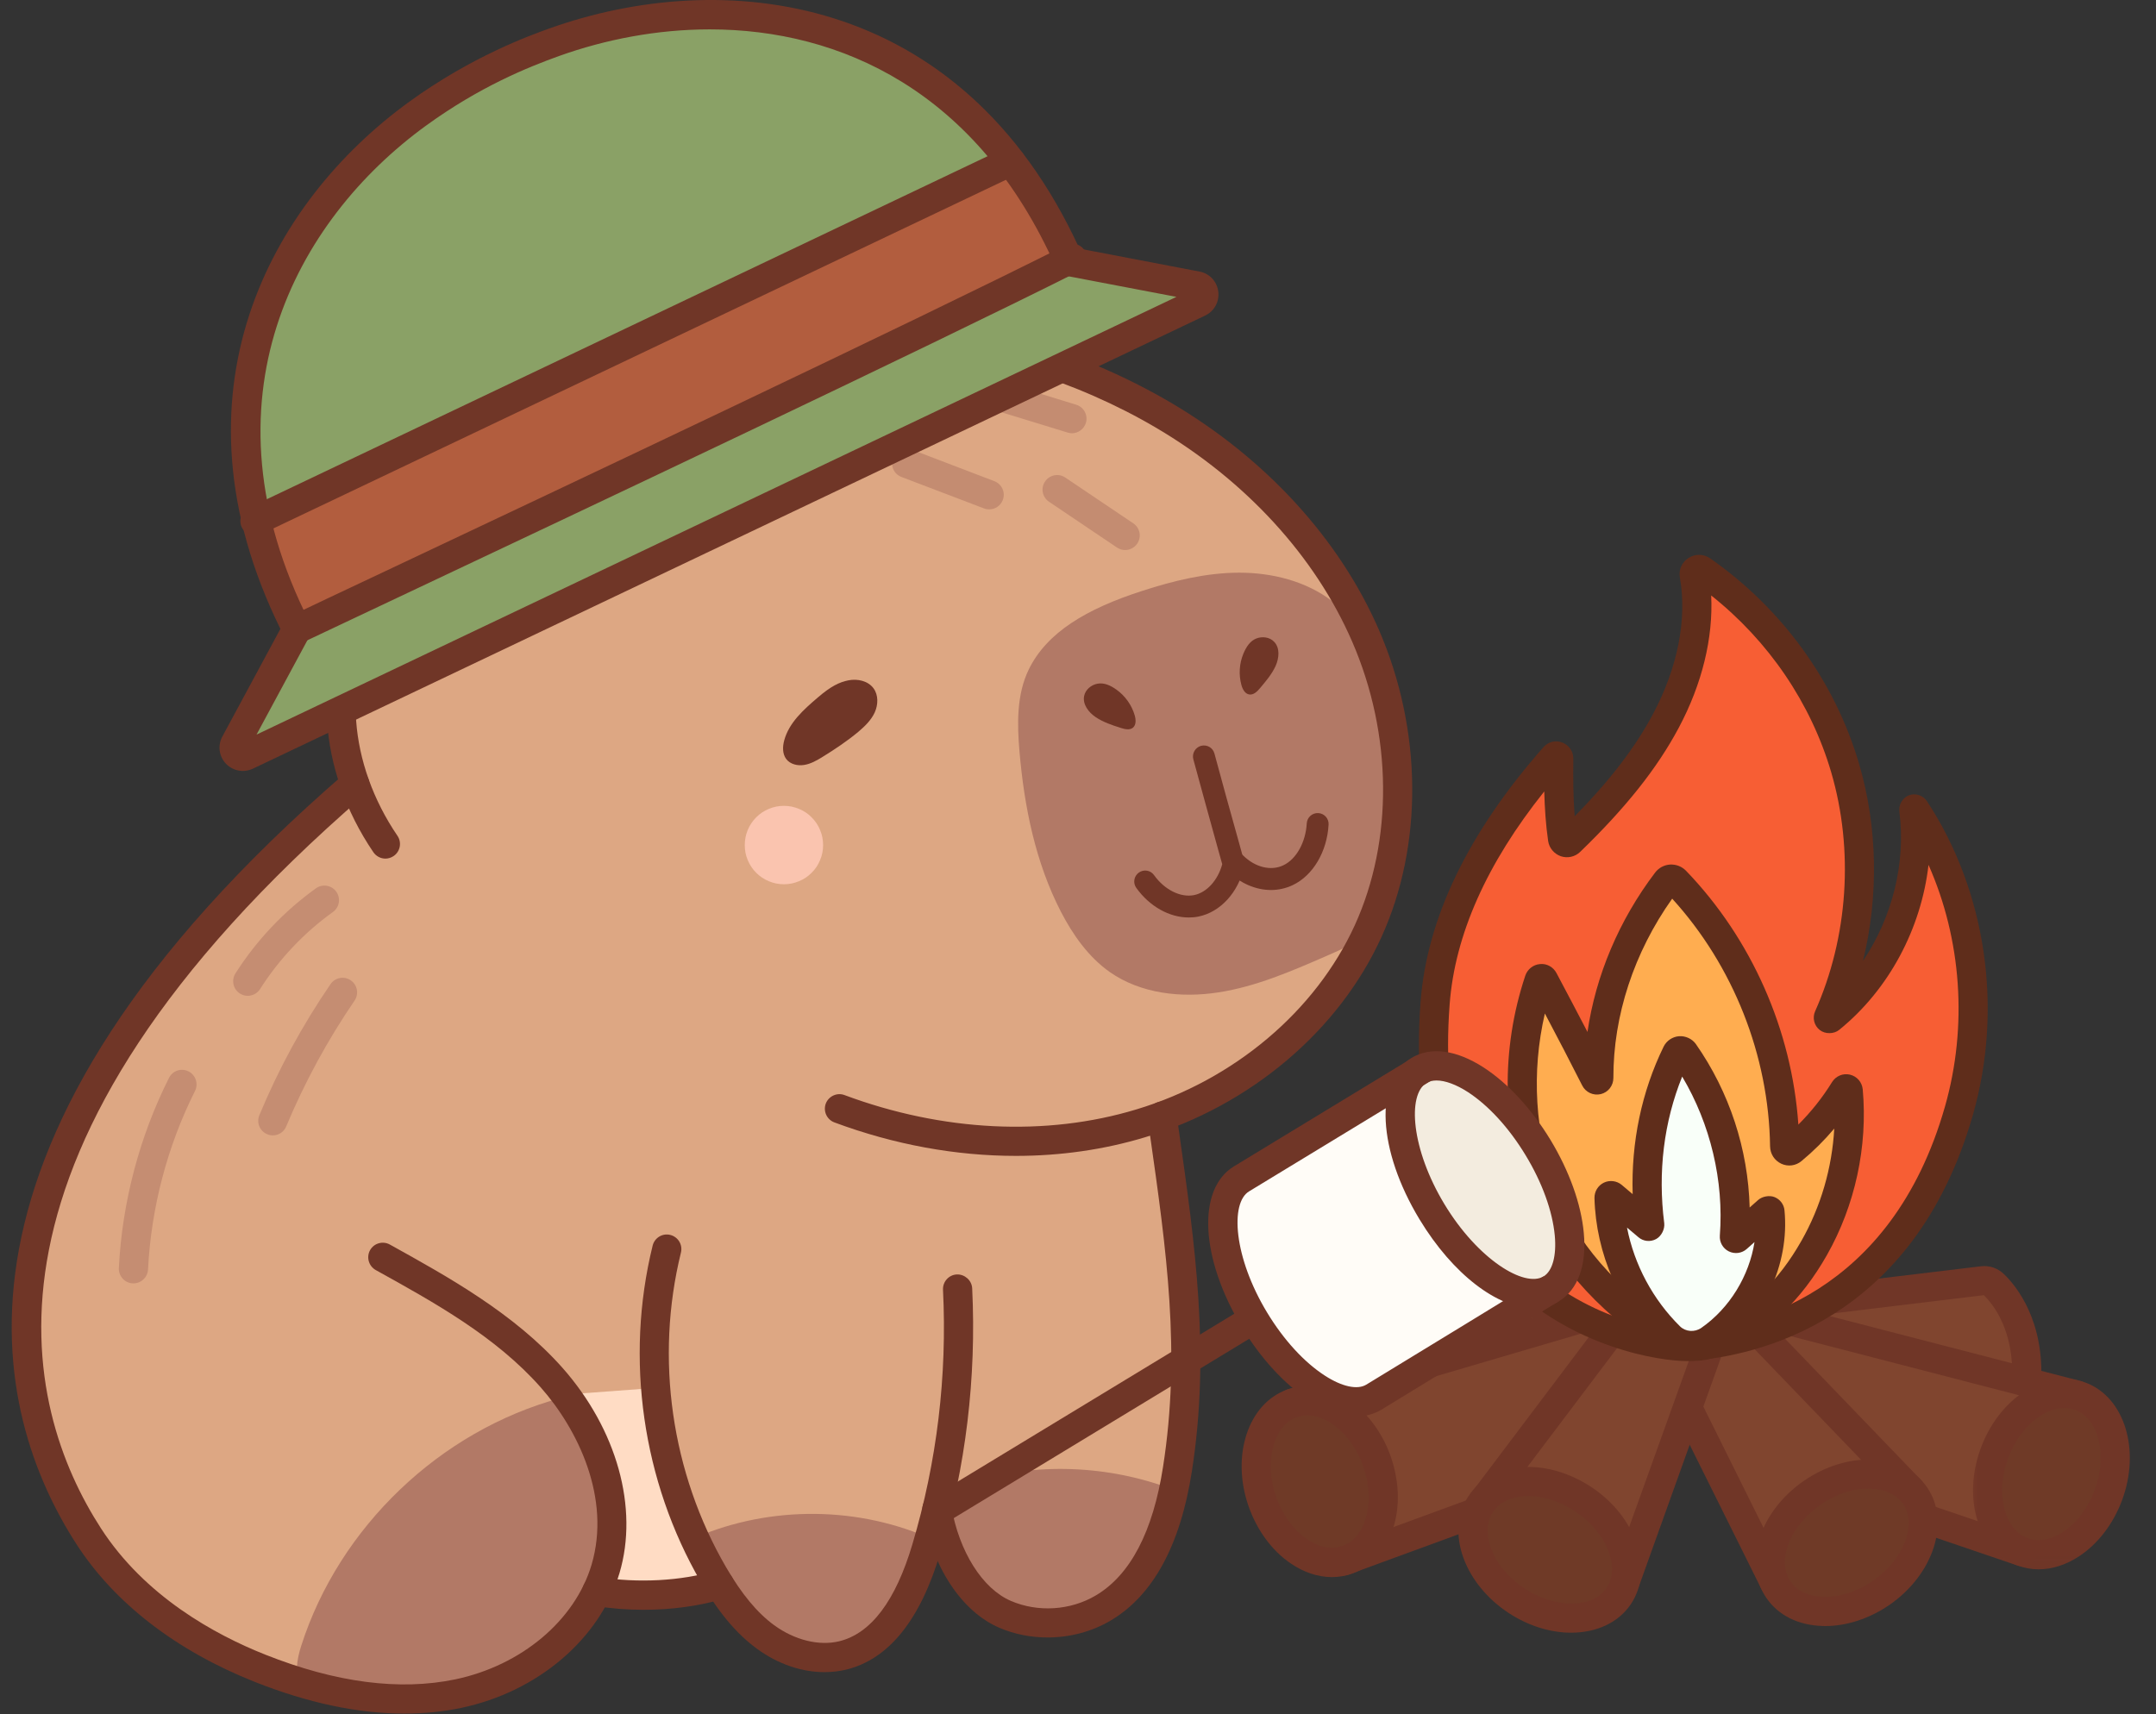 <svg width="127" height="101" viewBox="0 0 127 101" fill="none" xmlns="http://www.w3.org/2000/svg">
<rect x="0" y="0" width="127" height="101" fill="#333333" stroke="none"/>
<path d="M67.689 63.929C69.324 70.367 70.038 77.038 69.803 83.679C69.736 85.679 69.574 87.695 68.975 89.601C68.371 91.507 67.293 93.314 65.673 94.486C64.053 95.653 61.85 96.101 60.001 95.346C57.704 94.413 56.449 91.986 55.392 89.747C54.689 91.533 54.215 93.314 53.241 94.841C52.262 96.367 50.684 97.617 48.876 97.726C47.496 97.809 46.147 97.226 45.053 96.382C43.959 95.533 43.084 94.445 42.225 93.367C40.241 94.075 37.876 94.335 35.652 93.877C34.407 96.648 31.334 98.945 28.017 99.809C24.699 100.669 21.168 100.262 17.861 99.356C13.053 98.226 8.329 95.117 5.434 90.747C2.116 85.736 1.282 79.33 2.418 73.429C3.553 67.528 6.527 62.101 10.246 57.387C13.97 52.674 18.439 48.606 23.465 44.799C37.986 46.44 51.902 53.028 67.689 63.929Z" fill="#DDA783"/>
<path d="M69.084 87.762C65.282 86.309 61.001 86.158 57.105 87.335C56.511 87.517 55.871 87.773 55.579 88.32C55.397 88.663 55.386 89.075 55.413 89.465C55.569 91.861 57.131 94.106 59.319 95.085C61.506 96.059 64.22 95.721 66.105 94.242C67.986 92.757 68.954 90.195 69.084 87.762Z" fill="#B27966"/>
<path d="M40.564 90.773C44.944 88.752 50.173 88.674 54.611 90.564C54.501 92.627 53.543 94.627 52.011 96.002C51.204 96.726 50.225 97.288 49.157 97.481C47.381 97.804 45.548 97.07 44.142 95.934C42.741 94.799 41.694 93.294 40.564 90.773Z" fill="#B27966"/>
<path d="M38.522 81.783C36.834 81.908 35.142 82.033 33.454 82.158C34.486 83.955 35.527 85.783 35.996 87.804C36.47 89.82 36.303 92.085 35.069 93.752C37.293 94.163 39.626 93.95 41.73 93.132C40.1 89.872 39.142 86.278 38.522 81.783Z" fill="#FFDCC4"/>
<path d="M32.996 82.382C25.923 84.299 19.985 89.976 17.746 96.965C17.491 97.757 17.308 98.705 17.834 99.346C18.324 99.945 19.199 100.002 19.97 100.007C23.11 100.017 26.319 99.939 29.262 98.851C32.204 97.762 34.881 95.486 35.647 92.439C36.532 88.934 34.788 85.356 32.996 82.382Z" fill="#B27966"/>
<path d="M22.486 49.882C19.986 45.622 19.798 40.09 21.996 35.669C19.35 35.075 17.314 32.455 17.381 29.741C17.454 27.023 19.631 24.517 22.303 24.064C24.454 23.7 26.616 24.538 28.595 25.455C29.855 23.642 31.819 22.33 33.975 21.866C33.376 19.424 33.975 16.887 35.584 15.304C37.199 13.721 39.736 13.163 41.861 13.929C43.986 14.695 45.59 16.747 46.053 18.986C51.939 18.939 57.871 19.752 63.366 21.861C68.861 23.976 73.902 27.429 77.475 32.106C81.053 36.783 83.09 42.721 82.532 48.892C81.694 55.851 77.079 62.226 70.741 65.195C64.496 68.117 57.111 67.731 50.548 65.617C43.986 63.502 38.069 59.794 32.23 56.122C29.433 54.361 24.996 54.163 22.486 49.882Z" fill="#DDA783"/>
<path d="M48.163 41.106C47.34 41.809 46.475 42.58 46.194 43.627C46.095 43.992 46.084 44.408 46.308 44.716C46.543 45.033 46.986 45.137 47.376 45.07C47.767 45.007 48.116 44.804 48.454 44.596C49.189 44.143 49.907 43.663 50.569 43.111C50.949 42.788 51.319 42.429 51.527 41.976C51.73 41.523 51.751 40.955 51.454 40.554C51.131 40.117 50.517 39.981 49.98 40.085C49.444 40.19 48.933 40.44 48.163 41.106Z" fill="#703627"/>
<path d="M26.241 37.44C24.001 37.44 22.074 37.007 20.491 36.153C18.058 34.835 16.475 32.408 16.465 29.971C16.449 27.606 17.949 25.252 20.183 24.117C22.215 23.091 24.777 23.044 27.053 23.986C29.043 24.815 30.85 26.403 32.142 28.455C32.397 28.861 32.277 29.393 31.871 29.643C31.475 29.898 30.944 29.773 30.689 29.372C29.584 27.617 28.058 26.268 26.397 25.575C24.579 24.82 22.548 24.846 20.959 25.653C19.288 26.497 18.173 28.231 18.183 29.966C18.194 31.783 19.418 33.617 21.308 34.638C22.907 35.502 24.975 35.851 27.465 35.674C27.939 35.643 28.345 35.997 28.381 36.471C28.413 36.945 28.058 37.356 27.584 37.393C27.126 37.424 26.678 37.44 26.241 37.44Z" fill="#703627"/>
<path d="M28.986 31.908C28.704 31.908 28.428 31.773 28.267 31.518C26.902 29.429 24.163 28.341 21.741 28.929C21.282 29.044 20.814 28.757 20.699 28.299C20.59 27.835 20.871 27.372 21.334 27.257C24.439 26.502 27.959 27.898 29.704 30.58C29.965 30.976 29.85 31.507 29.454 31.768C29.308 31.861 29.147 31.908 28.986 31.908Z" fill="#703627"/>
<path d="M34.569 22.106C34.199 22.106 33.855 21.861 33.746 21.486C32.98 18.82 33.423 16.476 35.027 14.7C36.861 12.679 40.017 11.986 42.522 13.054C45.006 14.111 46.267 16.236 46.074 19.033C46.043 19.507 45.631 19.861 45.157 19.83C44.684 19.799 44.329 19.387 44.361 18.913C44.501 16.846 43.657 15.408 41.85 14.637C39.991 13.846 37.657 14.356 36.303 15.856C35.1 17.184 34.793 18.919 35.397 21.007C35.527 21.466 35.267 21.939 34.809 22.075C34.73 22.096 34.647 22.106 34.569 22.106Z" fill="#703627"/>
<path d="M22.704 50.59C22.428 50.59 22.157 50.455 21.991 50.21C18.709 45.382 18.324 39.398 21.038 35.32C21.298 34.924 21.834 34.815 22.225 35.08C22.621 35.34 22.73 35.877 22.465 36.273C20.137 39.778 20.517 44.992 23.413 49.247C23.678 49.637 23.579 50.174 23.183 50.44C23.038 50.538 22.871 50.59 22.704 50.59Z" fill="#703627"/>
<path d="M48.486 49.794C48.486 50.096 48.428 50.393 48.309 50.674C48.194 50.96 48.027 51.21 47.809 51.424C47.595 51.643 47.345 51.809 47.059 51.924C46.777 52.044 46.48 52.101 46.178 52.101C45.871 52.101 45.574 52.044 45.293 51.924C45.012 51.809 44.762 51.643 44.543 51.424C44.329 51.21 44.163 50.96 44.043 50.674C43.928 50.393 43.871 50.096 43.871 49.794C43.871 49.486 43.928 49.19 44.043 48.908C44.163 48.622 44.329 48.377 44.543 48.158C44.762 47.94 45.012 47.773 45.293 47.658C45.574 47.538 45.871 47.481 46.178 47.481C46.48 47.481 46.777 47.538 47.059 47.658C47.345 47.773 47.595 47.94 47.809 48.158C48.027 48.377 48.194 48.622 48.309 48.908C48.428 49.19 48.486 49.486 48.486 49.794Z" fill="#FAC4AF"/>
<path d="M67.288 34.814C69.136 34.215 71.048 33.747 72.991 33.742C74.933 33.742 76.918 34.236 78.465 35.413C80.251 36.778 80.621 38.064 81.413 40.174C82.272 42.439 82.053 43.783 82.334 46.189C82.496 47.585 81.845 51.903 81.272 53.184C80.319 55.314 80.225 55.419 78.09 56.346C76.048 57.236 73.975 58.132 71.777 58.471C69.574 58.814 67.194 58.549 65.371 57.273C64.116 56.387 63.204 55.09 62.496 53.726C60.996 50.82 60.334 47.544 60.053 44.283C59.913 42.642 59.881 40.913 60.605 39.434C61.673 37.262 63.986 35.877 67.288 34.814Z" fill="#B27966"/>
<path d="M65.777 40.643C66.282 41.007 66.668 41.549 66.84 42.148C66.913 42.398 66.933 42.71 66.736 42.877C66.543 43.033 66.256 42.966 66.017 42.888C65.506 42.726 64.986 42.554 64.538 42.252C64.121 41.971 63.762 41.497 63.861 41.007C63.939 40.632 64.282 40.346 64.657 40.283C65.032 40.216 65.402 40.372 65.777 40.643Z" fill="#703627"/>
<path d="M73.241 38.517C73.001 39.096 72.96 39.757 73.126 40.361C73.194 40.611 73.34 40.887 73.595 40.919C73.845 40.955 74.053 40.747 74.215 40.554C74.564 40.142 74.918 39.726 75.142 39.236C75.345 38.778 75.407 38.184 75.058 37.82C74.798 37.538 74.355 37.481 74.001 37.622C73.647 37.762 73.418 38.096 73.241 38.517Z" fill="#703627"/>
<path d="M70.022 54.059C68.886 54.059 67.72 53.413 66.933 52.314C66.725 52.023 66.793 51.622 67.084 51.413C67.376 51.205 67.777 51.273 67.98 51.564C68.595 52.424 69.537 52.898 70.334 52.741C71.084 52.59 71.741 51.866 71.996 50.919L71.741 50.007C71.236 48.174 70.73 46.356 70.293 44.736C70.204 44.392 70.407 44.038 70.751 43.944C71.105 43.856 71.449 44.059 71.538 44.403C71.97 46.017 72.475 47.83 72.986 49.658L73.282 50.736C73.314 50.835 73.314 50.944 73.293 51.049C72.949 52.585 71.886 53.747 70.584 54.007C70.397 54.044 70.209 54.059 70.022 54.059Z" fill="#703627"/>
<path d="M74.871 52.44C73.975 52.44 73.064 52.054 72.324 51.33C72.074 51.08 72.069 50.669 72.319 50.419C72.569 50.164 72.975 50.158 73.23 50.408C73.939 51.106 74.871 51.335 75.6 50.981C76.361 50.622 76.913 49.627 76.975 48.513C76.996 48.158 77.303 47.888 77.652 47.908C78.006 47.924 78.282 48.231 78.261 48.585C78.173 50.179 77.345 51.58 76.157 52.148C75.751 52.341 75.314 52.44 74.871 52.44Z" fill="#703627"/>
<path d="M59.845 68.106C56.309 68.106 52.668 67.445 49.147 66.132C48.704 65.965 48.48 65.471 48.642 65.028C48.809 64.585 49.309 64.356 49.746 64.523C55.517 66.674 61.626 66.976 66.939 65.367C72.694 63.632 77.501 59.57 79.808 54.507C82.079 49.517 82.022 43.273 79.652 37.809C77.475 32.783 73.376 28.314 68.111 25.21C63.444 22.46 57.85 20.71 51.496 20.002C44.459 19.221 34.246 20.767 28.459 26.007C28.105 26.325 27.564 26.299 27.246 25.945C26.928 25.596 26.954 25.049 27.308 24.731C33.522 19.106 44.038 17.439 51.684 18.294C58.282 19.028 64.1 20.856 68.98 23.731C74.558 27.012 78.907 31.767 81.23 37.122C83.788 43.028 83.845 49.794 81.371 55.221C78.866 60.731 73.657 65.137 67.439 67.012C65.022 67.742 62.459 68.106 59.845 68.106Z" fill="#703627"/>
<path d="M66.277 32.408C66.111 32.408 65.944 32.361 65.798 32.262L61.793 29.564C61.397 29.299 61.293 28.762 61.558 28.372C61.824 27.976 62.361 27.872 62.751 28.137L66.756 30.835C67.152 31.101 67.256 31.632 66.991 32.028C66.824 32.273 66.553 32.408 66.277 32.408Z" fill="#C48C71"/>
<path d="M58.267 30.012C58.168 30.012 58.064 29.997 57.959 29.955L53.095 28.101C52.652 27.929 52.434 27.434 52.6 26.991C52.772 26.544 53.272 26.325 53.709 26.491L58.574 28.351C59.017 28.523 59.241 29.018 59.069 29.46C58.939 29.804 58.616 30.012 58.267 30.012Z" fill="#C48C71"/>
<path d="M63.142 25.528C63.059 25.528 62.975 25.512 62.887 25.486L58.303 24.08C57.85 23.939 57.595 23.46 57.736 23.007C57.876 22.549 58.355 22.299 58.809 22.434L63.392 23.846C63.845 23.981 64.1 24.465 63.965 24.919C63.85 25.288 63.506 25.528 63.142 25.528Z" fill="#C48C71"/>
<path d="M52.413 24.007C52.35 24.007 52.282 24.002 52.215 23.986L47.319 22.835C46.861 22.726 46.574 22.268 46.678 21.804C46.788 21.34 47.241 21.054 47.715 21.163L52.611 22.309C53.069 22.419 53.355 22.882 53.251 23.346C53.157 23.741 52.803 24.007 52.413 24.007Z" fill="#C48C71"/>
<path d="M41.98 28.085C41.538 28.085 41.157 27.742 41.126 27.289C41.09 26.815 41.444 26.403 41.918 26.367L47.345 25.955C47.834 25.919 48.23 26.273 48.267 26.747C48.303 27.216 47.949 27.632 47.475 27.669L42.048 28.08C42.022 28.085 42.001 28.085 41.98 28.085Z" fill="#C48C71"/>
<path d="M48.564 98.523C47.22 98.523 45.824 98.049 44.59 97.148C43.011 95.997 41.949 94.346 41.282 93.21C37.84 87.278 36.803 80.054 38.444 73.393C38.558 72.929 39.027 72.648 39.48 72.762C39.944 72.877 40.225 73.341 40.111 73.804C38.574 80.038 39.543 86.794 42.772 92.346C43.699 93.939 44.6 95.023 45.6 95.757C46.808 96.637 48.241 96.992 49.433 96.705C51.308 96.247 52.756 94.325 53.746 90.986C55.194 86.117 55.798 81.07 55.548 75.992C55.527 75.518 55.892 75.111 56.366 75.091C56.824 75.075 57.241 75.434 57.267 75.908C57.522 81.179 56.892 86.419 55.392 91.476C54.22 95.445 52.35 97.768 49.84 98.377C49.423 98.476 48.996 98.523 48.564 98.523Z" fill="#703627"/>
<path d="M61.709 96.481C60.736 96.481 59.761 96.294 58.861 95.908C56.642 94.95 54.913 92.325 54.345 89.054C54.267 88.585 54.579 88.143 55.048 88.064C55.511 87.981 55.959 88.294 56.038 88.762C56.496 91.424 57.871 93.606 59.543 94.325C61.136 95.012 63.058 94.893 64.553 94.002C66.584 92.799 67.918 90.247 68.511 86.419C69.564 79.679 68.715 73.705 67.73 66.794L67.6 65.887C67.538 65.419 67.861 64.981 68.334 64.913C68.803 64.846 69.236 65.174 69.303 65.648L69.433 66.549C70.392 73.304 71.303 79.689 70.209 86.684C69.532 91.044 67.923 94.002 65.428 95.481C64.314 96.143 63.011 96.481 61.709 96.481Z" fill="#703627"/>
<path d="M23.819 100.966C21.09 100.966 18.137 100.341 15.001 99.096C10.376 97.257 6.746 94.455 4.506 90.986C-0.41 83.377 -4.889 67.356 20.34 45.549C20.694 45.236 21.241 45.278 21.548 45.638C21.86 45.997 21.819 46.538 21.459 46.851C-2.78 67.804 1.334 82.913 5.949 90.054C8.532 94.049 12.642 96.309 15.637 97.497C19.782 99.143 23.538 99.632 26.814 98.95C30.715 98.132 33.866 95.481 34.845 92.2C36.006 88.288 34.053 84.226 31.834 81.726C29.189 78.742 25.605 76.757 22.137 74.835C21.72 74.601 21.569 74.08 21.798 73.663C22.027 73.247 22.553 73.101 22.965 73.33C26.392 75.231 30.277 77.382 33.121 80.58C36.34 84.216 37.631 88.851 36.491 92.689C35.334 96.57 31.673 99.684 27.163 100.632C26.09 100.856 24.975 100.966 23.819 100.966Z" fill="#703627"/>
<path d="M37.907 94.851C36.928 94.851 35.949 94.773 35.012 94.616C34.543 94.538 34.23 94.096 34.309 93.627C34.387 93.158 34.829 92.84 35.293 92.918C37.538 93.293 40.157 93.153 42.142 92.549C42.595 92.413 43.074 92.668 43.209 93.122C43.35 93.58 43.095 94.059 42.637 94.195C41.22 94.627 39.569 94.851 37.907 94.851Z" fill="#703627"/>
<path d="M14.595 58.674C14.434 58.674 14.277 58.632 14.131 58.538C13.73 58.283 13.616 57.752 13.871 57.351C15.1 55.413 16.741 53.679 18.611 52.341C18.991 52.065 19.532 52.153 19.808 52.538C20.084 52.924 19.996 53.46 19.611 53.736C17.918 54.95 16.433 56.518 15.319 58.278C15.152 58.533 14.876 58.674 14.595 58.674Z" fill="#C58D72"/>
<path d="M16.069 66.898C15.96 66.898 15.85 66.877 15.741 66.83C15.303 66.648 15.095 66.148 15.277 65.71C16.402 63.002 17.814 60.403 19.47 57.986C19.735 57.596 20.272 57.492 20.663 57.763C21.053 58.028 21.152 58.565 20.887 58.955C19.298 61.278 17.944 63.773 16.86 66.367C16.725 66.7 16.407 66.898 16.069 66.898Z" fill="#C58D72"/>
<path d="M7.86 75.617C7.85 75.617 7.834 75.617 7.819 75.617C7.345 75.596 6.98 75.189 7.001 74.715C7.194 70.846 8.215 66.971 9.954 63.512C10.168 63.085 10.678 62.913 11.105 63.127C11.527 63.34 11.699 63.856 11.486 64.283C9.855 67.533 8.902 71.168 8.72 74.799C8.694 75.262 8.319 75.617 7.86 75.617Z" fill="#C58D72"/>
<path d="M104.663 76.96L117.142 75.46C117.142 75.46 120.017 77.492 119.262 82.564L110.736 81.575L105.652 80.439L104.663 76.96Z" fill="#80452F"/>
<path d="M104.22 77.549L122.553 82.309L119.564 91.59L110.736 88.611L102.282 81.465L100.527 77.398L104.22 77.549Z" fill="#80452F"/>
<path d="M93.428 77.439L82.996 75.424C82.996 75.424 78.85 78.252 79.157 82.861L87.538 83.591L95.147 80.955L93.428 77.439Z" fill="#80452F"/>
<path d="M112.564 87.981L103.345 78.278L98.366 78.684L97.746 79.638L104.694 93.596L112.564 87.981Z" fill="#80452F"/>
<path d="M76.376 82.643L94.34 77.361L96.939 78.424L93.136 86.231L90.319 87.913L79.361 91.945L76.376 82.643Z" fill="#80452F"/>
<path d="M101.074 78.314L95.642 93.507L87.449 88.356L95.621 77.549L101.074 78.314Z" fill="#80452F"/>
<path d="M81.105 86.148C81.319 86.757 81.439 87.377 81.47 88.002C81.496 88.627 81.428 89.216 81.262 89.757C81.1 90.299 80.85 90.762 80.522 91.143C80.189 91.523 79.798 91.794 79.355 91.95C78.907 92.106 78.433 92.143 77.939 92.054C77.444 91.966 76.96 91.757 76.491 91.439C76.022 91.117 75.605 90.705 75.236 90.2C74.866 89.695 74.574 89.137 74.355 88.523C74.142 87.913 74.022 87.294 73.996 86.669C73.965 86.044 74.032 85.46 74.199 84.913C74.366 84.372 74.611 83.908 74.944 83.528C75.272 83.148 75.663 82.882 76.111 82.721C76.558 82.564 77.027 82.528 77.522 82.617C78.022 82.705 78.501 82.913 78.97 83.231C79.439 83.554 79.855 83.966 80.225 84.471C80.595 84.976 80.892 85.533 81.105 86.148Z" fill="#6F3A27"/>
<path d="M122.553 82.309C122.996 82.476 123.381 82.752 123.704 83.138C124.027 83.523 124.267 83.992 124.423 84.538C124.574 85.085 124.631 85.674 124.59 86.299C124.553 86.924 124.418 87.538 124.194 88.148C123.965 88.752 123.663 89.304 123.282 89.804C122.902 90.299 122.475 90.705 122.001 91.018C121.527 91.33 121.043 91.523 120.543 91.606C120.048 91.684 119.574 91.638 119.131 91.471C118.689 91.309 118.303 91.033 117.98 90.643C117.657 90.257 117.418 89.794 117.267 89.247C117.111 88.7 117.053 88.111 117.095 87.486C117.131 86.861 117.267 86.247 117.491 85.638C117.72 85.033 118.022 84.481 118.402 83.981C118.782 83.481 119.21 83.08 119.683 82.768C120.157 82.455 120.642 82.257 121.142 82.179C121.637 82.101 122.111 82.143 122.553 82.309Z" fill="#6F3A27"/>
<path d="M93.272 88.367C93.814 88.726 94.282 89.148 94.678 89.632C95.079 90.117 95.376 90.622 95.569 91.158C95.767 91.689 95.845 92.21 95.808 92.71C95.772 93.216 95.621 93.663 95.361 94.059C95.1 94.455 94.741 94.763 94.293 94.992C93.845 95.221 93.335 95.346 92.767 95.372C92.199 95.398 91.621 95.32 91.022 95.138C90.423 94.96 89.85 94.689 89.314 94.33C88.772 93.971 88.303 93.549 87.907 93.064C87.506 92.585 87.215 92.075 87.017 91.544C86.819 91.007 86.741 90.492 86.777 89.986C86.814 89.486 86.965 89.033 87.225 88.643C87.491 88.247 87.845 87.934 88.293 87.705C88.741 87.476 89.251 87.351 89.819 87.325C90.387 87.299 90.97 87.377 91.569 87.559C92.168 87.742 92.736 88.007 93.272 88.367Z" fill="#6F3A27"/>
<path d="M112.814 88.163C113.079 88.554 113.236 89.002 113.282 89.502C113.324 90.002 113.256 90.523 113.069 91.059C112.881 91.596 112.59 92.112 112.199 92.601C111.814 93.091 111.35 93.518 110.814 93.882C110.282 94.252 109.72 94.533 109.121 94.721C108.527 94.913 107.944 94.997 107.376 94.981C106.808 94.966 106.298 94.846 105.845 94.627C105.392 94.408 105.032 94.101 104.762 93.71C104.496 93.32 104.34 92.872 104.293 92.372C104.251 91.867 104.319 91.346 104.506 90.809C104.694 90.273 104.986 89.763 105.376 89.273C105.767 88.783 106.225 88.356 106.762 87.987C107.293 87.617 107.861 87.341 108.454 87.148C109.048 86.96 109.631 86.872 110.199 86.888C110.767 86.908 111.277 87.023 111.73 87.247C112.183 87.466 112.543 87.773 112.814 88.163Z" fill="#6F3A27"/>
<path d="M119.376 82.325C119.361 82.325 119.34 82.325 119.324 82.32C118.85 82.293 118.491 81.887 118.517 81.413C118.683 78.424 117.413 76.851 116.855 76.314L105.736 77.658C105.751 78.043 105.501 78.403 105.111 78.512C104.657 78.642 104.183 78.377 104.053 77.924L103.835 77.158C103.767 76.918 103.808 76.658 103.944 76.45C104.085 76.236 104.308 76.101 104.558 76.07L116.683 74.611C117.189 74.549 117.689 74.721 118.053 75.08C118.777 75.778 120.439 77.814 120.23 81.512C120.204 81.971 119.824 82.325 119.376 82.325Z" fill="#703627"/>
<path d="M122.329 83.059C122.256 83.059 122.183 83.054 122.111 83.033L104.095 78.367L101.85 78.278C101.965 78.684 101.762 79.127 101.361 79.299C100.923 79.486 100.418 79.283 100.23 78.851L99.736 77.705C99.621 77.434 99.652 77.122 99.819 76.877C99.986 76.632 100.241 76.492 100.558 76.502L104.256 76.653C104.319 76.653 104.376 76.663 104.439 76.679L122.543 81.367C123.001 81.486 123.277 81.955 123.157 82.419C123.058 82.804 122.709 83.059 122.329 83.059Z" fill="#703627"/>
<path d="M119.131 92.294C119.043 92.294 118.949 92.278 118.855 92.247L113.064 90.273C112.616 90.122 112.371 89.632 112.527 89.184C112.678 88.736 113.163 88.492 113.616 88.648L119.413 90.617C119.861 90.773 120.1 91.262 119.944 91.71C119.824 92.07 119.491 92.294 119.131 92.294Z" fill="#703627"/>
<path d="M79.183 82.7C79.163 82.7 79.147 82.7 79.126 82.7C78.652 82.669 78.293 82.257 78.324 81.783C78.543 78.346 81.043 75.903 81.803 75.236C82.376 74.736 83.136 74.538 83.892 74.684L94.048 76.617C94.511 76.705 94.819 77.153 94.73 77.622C94.642 78.085 94.189 78.398 93.725 78.304L83.569 76.372C83.335 76.325 83.105 76.387 82.933 76.533C82.298 77.091 80.215 79.117 80.038 81.893C80.006 82.351 79.631 82.7 79.183 82.7Z" fill="#703627"/>
<path d="M104.522 94.091C104.204 94.091 103.902 93.919 103.751 93.617L98.647 83.346C98.439 82.924 98.611 82.408 99.038 82.195C99.46 81.986 99.975 82.158 100.189 82.58L105.288 92.851C105.501 93.273 105.324 93.788 104.902 94.002C104.777 94.064 104.647 94.091 104.522 94.091Z" fill="#703627"/>
<path d="M112.532 88.648C112.303 88.648 112.079 88.559 111.913 88.387L103.006 79.132L101.022 79.294C100.543 79.335 100.137 78.981 100.1 78.507C100.058 78.033 100.413 77.617 100.887 77.58L103.272 77.387C103.538 77.361 103.788 77.46 103.965 77.648L113.147 87.189C113.48 87.533 113.47 88.08 113.126 88.408C112.96 88.57 112.746 88.648 112.532 88.648Z" fill="#703627"/>
<path d="M79.142 92.83C78.788 92.83 78.459 92.611 78.334 92.262C78.168 91.82 78.397 91.325 78.845 91.163L86.574 88.33C87.017 88.168 87.511 88.398 87.673 88.846C87.84 89.288 87.611 89.783 87.163 89.945L79.433 92.778C79.34 92.814 79.236 92.83 79.142 92.83Z" fill="#703627"/>
<path d="M76.116 83.538C75.746 83.538 75.402 83.299 75.293 82.924C75.157 82.466 75.418 81.992 75.871 81.856L94.1 76.502C94.288 76.45 94.486 76.455 94.668 76.533L95.751 76.976C96.194 77.153 96.402 77.658 96.225 78.096C96.043 78.538 95.543 78.747 95.105 78.564L94.293 78.236L76.355 83.507C76.277 83.528 76.194 83.538 76.116 83.538Z" fill="#703627"/>
<path d="M95.715 94.091C95.616 94.091 95.517 94.075 95.423 94.038C94.975 93.882 94.746 93.388 94.902 92.939L99.913 78.981L96.006 78.434L88.23 88.742C87.944 89.122 87.407 89.195 87.027 88.913C86.652 88.627 86.574 88.085 86.861 87.705L94.939 76.992C95.126 76.742 95.428 76.617 95.741 76.658L101.194 77.429C101.449 77.466 101.678 77.611 101.808 77.835C101.944 78.054 101.97 78.325 101.881 78.57L96.522 93.523C96.397 93.872 96.064 94.091 95.715 94.091Z" fill="#703627"/>
<path d="M78.454 92.924C77.637 92.924 76.798 92.648 76.012 92.106C74.918 91.356 74.048 90.168 73.553 88.767C72.501 85.778 73.522 82.684 75.829 81.872C78.137 81.059 80.871 82.83 81.923 85.82C82.413 87.226 82.475 88.695 82.09 89.965C81.678 91.33 80.808 92.309 79.642 92.721C79.256 92.856 78.861 92.924 78.454 92.924ZM77.006 83.392C76.798 83.392 76.595 83.424 76.402 83.491C75.012 83.981 74.449 86.137 75.173 88.195C75.548 89.257 76.189 90.142 76.986 90.689C77.694 91.174 78.439 91.32 79.074 91.096C79.71 90.872 80.199 90.293 80.449 89.465C80.725 88.543 80.673 87.455 80.298 86.392C79.678 84.622 78.272 83.392 77.006 83.392Z" fill="#703627"/>
<mask id="mask0_53_4937" style="mask-type:luminance" maskUnits="userSpaceOnUse" x="115" y="80" width="12" height="13">
<path d="M115.694 80.971H126.116V92.971H115.694V80.971Z" fill="white"/>
</mask>
<g mask="url(#mask0_53_4937)">
<path d="M120.085 92.466C119.657 92.466 119.236 92.387 118.835 92.236C117.673 91.804 116.824 90.809 116.439 89.439C116.079 88.163 116.168 86.689 116.689 85.299C117.21 83.903 118.105 82.736 119.215 82.007C120.402 81.226 121.699 81.033 122.855 81.466C125.147 82.32 126.105 85.434 124.996 88.408C124.475 89.799 123.579 90.966 122.475 91.695C121.699 92.205 120.881 92.466 120.085 92.466ZM121.605 82.96C121.142 82.96 120.642 83.127 120.157 83.445C119.35 83.976 118.694 84.846 118.298 85.898C117.902 86.955 117.829 88.044 118.09 88.971C118.324 89.804 118.803 90.393 119.433 90.627C120.064 90.861 120.809 90.731 121.532 90.257C122.335 89.731 122.996 88.856 123.387 87.804C124.152 85.757 123.631 83.591 122.251 83.075C122.048 82.997 121.829 82.96 121.605 82.96Z" fill="#703627"/>
</g>
<path d="M92.548 96.2C91.34 96.2 90.027 95.809 88.835 95.017C87.6 94.195 86.668 93.054 86.21 91.809C85.72 90.471 85.824 89.168 86.512 88.137C87.194 87.106 88.355 86.502 89.777 86.439C91.095 86.377 92.512 86.804 93.751 87.627C96.387 89.382 97.428 92.471 96.074 94.507C95.329 95.627 94.017 96.2 92.548 96.2ZM90.027 88.153C89.97 88.153 89.913 88.153 89.855 88.158C88.996 88.195 88.314 88.528 87.939 89.09C87.569 89.653 87.527 90.408 87.824 91.215C88.152 92.122 88.85 92.965 89.788 93.585C91.605 94.793 93.829 94.783 94.647 93.554C95.46 92.325 94.616 90.267 92.798 89.059C91.918 88.471 90.944 88.153 90.027 88.153Z" fill="#703627"/>
<path d="M107.512 95.809C107.454 95.809 107.402 95.809 107.35 95.804C105.923 95.762 104.756 95.179 104.053 94.158C103.355 93.142 103.225 91.84 103.694 90.492C104.131 89.242 105.048 88.085 106.272 87.242C107.496 86.398 108.918 85.965 110.22 85.997C111.647 86.033 112.819 86.622 113.517 87.637C114.902 89.653 113.907 92.757 111.303 94.559C110.126 95.367 108.788 95.809 107.512 95.809ZM107.246 88.658C106.319 89.299 105.637 90.148 105.319 91.059C105.032 91.877 105.085 92.632 105.47 93.184C105.85 93.742 106.538 94.064 107.402 94.085C108.361 94.117 109.402 93.778 110.329 93.142C112.126 91.903 112.939 89.83 112.1 88.617C111.72 88.059 111.032 87.736 110.173 87.715C109.199 87.674 108.168 88.023 107.246 88.658Z" fill="#703627"/>
<path d="M99.538 79.33C102.157 79.127 111.855 77.851 115.397 65.434C117.1 59.45 116.173 52.742 112.72 47.565C113.371 52.273 111.345 57.257 107.6 60.169C109.73 55.544 110.121 50.143 108.689 45.252C107.256 40.367 104.006 36.033 99.652 33.205C100.433 36.315 99.637 39.648 98.126 42.476C96.621 45.304 94.454 47.71 92.126 49.924C91.808 48.143 91.793 46.304 91.824 44.294C88.095 48.45 84.954 53.538 84.532 59.106C83.131 77.716 97.819 79.46 99.538 79.33Z" fill="#F75E34"/>
<path d="M90.772 57.445C91.923 59.622 93.079 61.794 94.189 64.013C94.043 59.596 95.637 55.148 98.423 51.622C102.725 55.929 105.199 62.013 105.126 68.106C106.616 66.96 107.881 65.528 108.835 63.908C109.21 67.216 108.506 70.638 106.861 73.533C105.491 75.945 103.746 77.71 101.178 78.992C100.204 79.481 99.038 79.439 98.126 78.846C94.928 76.768 92.178 73.939 90.84 70.388C89.314 66.32 89.262 61.716 90.772 57.445Z" fill="#FFAD50"/>
<path d="M98.954 61.679C101.35 64.934 102.512 69.08 102.142 73.106L104.246 71.252C104.59 74.2 103.126 77.262 100.704 78.95C99.98 79.45 98.991 79.382 98.361 78.767C96.126 76.564 94.788 73.455 94.782 70.309L97.204 72.356C96.709 68.762 97.209 65.038 98.954 61.679Z" fill="#F9FFF9"/>
<path d="M99.538 79.33C102.157 79.127 111.855 77.851 115.397 65.434C117.09 59.497 116.183 52.835 112.788 47.674C112.772 47.648 112.73 47.663 112.736 47.695C113.324 52.278 111.387 57.106 107.798 60.012C107.751 60.054 107.678 59.997 107.704 59.939C109.741 55.361 110.1 50.059 108.689 45.252C107.319 40.59 104.298 36.429 100.241 33.601C100.038 33.46 99.751 33.637 99.798 33.882C100.314 36.794 99.527 39.856 98.126 42.476C96.699 45.158 94.678 47.46 92.486 49.575C92.335 49.721 92.074 49.637 92.043 49.429C91.824 47.919 91.798 46.367 91.819 44.695C91.824 44.559 91.652 44.486 91.564 44.59C87.949 48.689 84.944 53.669 84.532 59.106C83.131 77.715 97.819 79.46 99.538 79.33Z" fill="#F75E34"/>
<path d="M99.355 80.195C97.803 80.195 92.626 79.45 88.595 75.419C84.798 71.622 83.147 66.117 83.678 59.044C84.048 54.106 86.486 49.054 90.918 44.023C91.199 43.705 91.631 43.596 92.032 43.752C92.423 43.903 92.683 44.283 92.678 44.705C92.663 45.804 92.668 46.96 92.756 48.096C94.84 45.976 96.319 44.044 97.371 42.07C98.824 39.34 99.387 36.486 98.954 34.033C98.871 33.58 99.069 33.127 99.46 32.877C99.855 32.622 100.355 32.632 100.736 32.898C104.97 35.851 108.09 40.153 109.512 45.012C110.605 48.742 110.668 52.815 109.741 56.617C111.459 54.054 112.277 50.867 111.881 47.804C111.834 47.408 112.079 46.997 112.454 46.856C112.829 46.715 113.288 46.867 113.506 47.205C116.996 52.502 118.006 59.408 116.22 65.669C112.736 77.893 103.439 79.893 99.605 80.184C99.538 80.189 99.454 80.195 99.355 80.195ZM90.965 46.632C87.574 50.877 85.699 55.09 85.392 59.174C84.897 65.721 86.387 70.778 89.808 74.205C93.652 78.044 98.647 78.538 99.475 78.471C102.949 78.205 111.381 76.382 114.569 65.2C115.918 60.465 115.543 55.34 113.6 50.96C113.168 54.705 111.277 58.299 108.34 60.679C108.032 60.934 107.512 60.94 107.194 60.69C106.861 60.429 106.746 59.971 106.923 59.58C108.866 55.215 109.209 50.08 107.866 45.497C106.668 41.419 104.178 37.768 100.798 35.085C100.923 37.575 100.267 40.294 98.887 42.882C97.611 45.278 95.762 47.601 93.079 50.195C92.777 50.486 92.34 50.585 91.939 50.45C91.543 50.309 91.256 49.965 91.194 49.554C91.053 48.58 90.991 47.601 90.965 46.632Z" fill="#5F2D1B"/>
<path d="M90.923 57.731C91.949 59.669 92.975 61.601 93.965 63.565C94.022 63.679 94.178 63.637 94.178 63.512C94.168 59.393 95.647 55.273 98.183 51.929C98.303 51.768 98.553 51.752 98.694 51.903C102.699 56.054 105.048 61.768 105.126 67.533C105.131 67.768 105.397 67.898 105.574 67.752C106.777 66.747 107.824 65.544 108.652 64.21C108.709 64.111 108.855 64.148 108.866 64.257C109.157 67.455 108.449 70.742 106.86 73.533C105.491 75.945 103.746 77.71 101.178 78.992C100.204 79.481 99.038 79.439 98.126 78.846C94.928 76.768 92.178 73.945 90.84 70.387C89.35 66.419 89.267 61.934 90.663 57.752C90.704 57.637 90.866 57.622 90.923 57.731Z" fill="#FFAD50"/>
<path d="M99.767 80.184C99.022 80.184 98.287 79.976 97.657 79.57C93.944 77.148 91.308 74.08 90.037 70.689C88.47 66.512 88.402 61.82 89.85 57.481C89.98 57.101 90.319 56.835 90.72 56.804C91.111 56.762 91.496 56.976 91.683 57.33C92.345 58.58 92.944 59.71 93.511 60.804C93.996 57.481 95.366 54.221 97.496 51.413C97.709 51.132 98.032 50.96 98.381 50.94C98.736 50.924 99.069 51.054 99.314 51.304C103.178 55.315 105.553 60.705 105.933 66.262C106.689 65.507 107.355 64.669 107.918 63.757C108.142 63.398 108.569 63.221 108.975 63.32C109.387 63.419 109.683 63.762 109.725 64.184C110.027 67.554 109.277 71.023 107.61 73.96C106.105 76.606 104.183 78.45 101.564 79.762C100.996 80.044 100.376 80.184 99.767 80.184ZM91.001 59.715C90.199 63.184 90.412 66.809 91.647 70.085C92.787 73.132 95.189 75.908 98.59 78.127C99.236 78.544 100.079 78.58 100.793 78.221C103.126 77.059 104.767 75.481 106.116 73.106C107.256 71.101 107.918 68.814 108.048 66.497C107.465 67.189 106.819 67.83 106.121 68.408C105.788 68.689 105.329 68.752 104.933 68.57C104.527 68.382 104.277 67.992 104.267 67.549C104.194 62.19 102.1 56.903 98.501 52.95C96.251 56.117 95.027 59.846 95.037 63.512C95.037 63.971 94.73 64.361 94.293 64.466C93.855 64.57 93.402 64.361 93.199 63.955C92.491 62.554 91.787 61.205 91.001 59.715Z" fill="#5F2D1B"/>
<path d="M99.194 62.013C101.381 65.148 102.454 69.049 102.163 72.867C102.157 72.955 102.256 73.002 102.324 72.945L104.137 71.346C104.183 71.309 104.256 71.335 104.262 71.398C104.543 74.304 103.084 77.289 100.704 78.95C99.98 79.45 98.991 79.382 98.361 78.768C96.189 76.622 94.861 73.622 94.782 70.565C94.782 70.466 94.897 70.414 94.975 70.476L97.064 72.242C97.116 72.283 97.189 72.242 97.178 72.179C96.741 68.773 97.199 65.252 98.767 62.049C98.85 61.882 99.084 61.861 99.194 62.013Z" fill="#F9FFF9"/>
<path d="M99.637 80.143C98.954 80.143 98.272 79.882 97.762 79.377C95.407 77.059 94.006 73.856 93.923 70.585C93.918 70.205 94.131 69.851 94.475 69.684C94.819 69.518 95.236 69.57 95.527 69.814L96.173 70.361C96.079 67.299 96.699 64.325 97.996 61.669C98.168 61.32 98.517 61.085 98.907 61.054C99.277 61.028 99.673 61.2 99.897 61.518C101.876 64.351 102.975 67.716 103.064 71.148L103.569 70.7C103.808 70.492 104.23 70.413 104.527 70.533C104.855 70.663 105.085 70.966 105.116 71.314C105.423 74.507 103.887 77.778 101.194 79.653C100.72 79.981 100.178 80.143 99.637 80.143ZM95.84 72.33C96.267 74.518 97.361 76.57 98.965 78.153C99.293 78.471 99.824 78.512 100.215 78.242C101.892 77.075 103.038 75.169 103.35 73.184L102.892 73.591C102.6 73.851 102.183 73.903 101.835 73.731C101.486 73.559 101.277 73.189 101.308 72.799C101.553 69.575 100.751 66.226 99.09 63.434C98.012 66.096 97.647 69.054 98.032 72.07C98.074 72.424 97.866 72.835 97.553 73.007C97.215 73.189 96.803 73.148 96.512 72.898L95.84 72.33ZM104.704 71.992L104.699 71.997C104.704 71.992 104.704 71.992 104.704 71.992Z" fill="#5F2D1B"/>
<path d="M91.371 75.939C91.371 75.939 82.647 81.278 80.928 82.325C79.204 83.372 76.058 81.335 73.907 77.783C71.756 74.231 71.407 70.502 73.131 69.46C74.855 68.413 83.819 62.96 83.579 62.908C87.126 67.018 90.085 71.637 91.371 75.939Z" fill="#FFFCF7"/>
<path d="M90.6 67.617C90.855 68.044 91.09 68.471 91.298 68.908C91.512 69.351 91.694 69.788 91.855 70.226C92.012 70.663 92.142 71.091 92.241 71.513C92.34 71.934 92.407 72.335 92.439 72.721C92.475 73.111 92.48 73.471 92.454 73.809C92.423 74.148 92.366 74.455 92.272 74.731C92.183 75.007 92.058 75.247 91.907 75.455C91.756 75.658 91.579 75.82 91.376 75.945C91.168 76.07 90.944 76.153 90.689 76.195C90.439 76.231 90.173 76.226 89.881 76.179C89.595 76.138 89.298 76.044 88.986 75.913C88.673 75.783 88.35 75.611 88.027 75.403C87.699 75.189 87.376 74.945 87.048 74.663C86.72 74.382 86.402 74.07 86.085 73.726C85.772 73.382 85.47 73.018 85.178 72.627C84.887 72.236 84.616 71.83 84.355 71.408C84.1 70.986 83.871 70.554 83.657 70.117C83.449 69.679 83.262 69.242 83.105 68.804C82.949 68.367 82.819 67.934 82.72 67.513C82.621 67.096 82.553 66.689 82.517 66.304C82.48 65.919 82.475 65.554 82.506 65.216C82.532 64.877 82.595 64.57 82.683 64.294C82.777 64.018 82.897 63.778 83.048 63.575C83.199 63.372 83.376 63.205 83.585 63.08C83.788 62.955 84.017 62.872 84.267 62.835C84.517 62.794 84.788 62.799 85.074 62.846C85.361 62.893 85.663 62.981 85.975 63.111C86.288 63.242 86.605 63.413 86.933 63.627C87.256 63.835 87.585 64.08 87.907 64.367C88.236 64.648 88.558 64.96 88.871 65.299C89.189 65.643 89.491 66.013 89.782 66.398C90.069 66.788 90.345 67.195 90.6 67.617Z" fill="#F3ECDF"/>
<path d="M90.324 77.08C88.225 77.08 85.59 75.101 83.621 71.851C81.147 67.762 80.939 63.674 83.137 62.34C84.267 61.653 85.777 61.851 87.397 62.898C88.824 63.825 90.225 65.341 91.335 67.169C92.439 68.997 93.137 70.939 93.293 72.637C93.475 74.554 92.949 75.992 91.819 76.679C91.371 76.95 90.866 77.08 90.324 77.08ZM84.621 63.663C84.392 63.663 84.189 63.71 84.027 63.809C82.897 64.497 83.116 67.695 85.09 70.96C87.064 74.221 89.803 75.887 90.928 75.205C91.449 74.887 91.694 73.992 91.585 72.799C91.449 71.351 90.84 69.669 89.861 68.059C88.887 66.45 87.678 65.132 86.46 64.341C85.772 63.898 85.126 63.663 84.621 63.663Z" fill="#703627"/>
<path d="M79.886 83.46C79.043 83.46 78.095 83.137 77.111 82.502C75.678 81.575 74.282 80.059 73.173 78.231C70.699 74.142 70.491 70.059 72.689 68.721C74.412 67.674 83.371 62.226 83.371 62.226L84.267 63.695C84.267 63.695 75.303 69.148 73.579 70.195C72.449 70.877 72.668 74.08 74.642 77.34C75.616 78.95 76.824 80.267 78.043 81.054C79.048 81.705 79.959 81.903 80.48 81.585C82.204 80.543 90.923 75.205 90.923 75.205L91.819 76.674C91.819 76.674 83.095 82.012 81.371 83.059C80.928 83.325 80.428 83.46 79.886 83.46Z" fill="#703627"/>
<path d="M55.517 89.705C55.23 89.705 54.944 89.559 54.782 89.294C54.538 88.887 54.668 88.356 55.074 88.111L73.246 77.08C73.652 76.835 74.183 76.96 74.428 77.367C74.673 77.773 74.543 78.304 74.136 78.549L55.965 89.58C55.824 89.669 55.668 89.705 55.517 89.705Z" fill="#703627"/>
<path d="M14.522 44.518C14.074 44.731 13.616 44.247 13.85 43.809L16.98 38.007C17.293 37.419 17.298 36.715 17.017 36.111C11.168 23.596 16.064 12.898 24.59 6.705C27.996 4.231 31.079 3.049 32.647 2.492C43.371 -1.347 56.069 1.044 62.538 14.445C62.829 15.044 63.376 15.486 64.032 15.611L70.501 16.846C70.986 16.939 71.069 17.601 70.626 17.809L14.522 44.518Z" fill="#8AA166"/>
<path d="M17.725 37.221C23.152 34.632 51.449 21.518 62.949 15.742C62.079 13.533 60.996 11.419 59.715 9.424L15.017 30.7C15.668 32.965 16.574 35.158 17.725 37.221Z" fill="#B25D3E"/>
<path d="M17.485 37.929C17.163 37.929 16.855 37.747 16.709 37.439C16.501 37.012 16.683 36.497 17.116 36.294C18.178 35.783 20.147 34.856 22.709 33.648C33.486 28.559 53.548 19.09 62.777 14.45C63.204 14.236 63.72 14.408 63.928 14.83C64.142 15.257 63.97 15.773 63.548 15.986C54.298 20.632 34.225 30.111 23.439 35.205C20.881 36.413 18.918 37.34 17.85 37.846C17.73 37.903 17.605 37.929 17.485 37.929Z" fill="#703627"/>
<path d="M15.017 31.559C14.699 31.559 14.387 31.377 14.241 31.07C14.038 30.637 14.22 30.127 14.647 29.924L59.157 8.736C59.584 8.533 60.1 8.716 60.303 9.143C60.506 9.57 60.324 10.085 59.897 10.289L15.387 31.476C15.267 31.533 15.142 31.559 15.017 31.559Z" fill="#703627"/>
<path d="M14.303 45.424C13.934 45.424 13.574 45.278 13.309 44.997C12.897 44.565 12.814 43.924 13.095 43.403L16.517 37.054C9.699 23.179 15.923 11.94 24.084 6.012C27.803 3.309 31.23 2.085 32.355 1.679C42.413 -1.92 56.564 -0.649 63.584 14.648L70.663 16.002C71.246 16.111 71.689 16.585 71.762 17.174C71.84 17.762 71.532 18.335 70.996 18.591L14.892 45.294C14.699 45.382 14.501 45.424 14.303 45.424ZM41.809 1.731C38.699 1.731 35.657 2.325 32.934 3.299C31.079 3.966 28.251 5.111 25.095 7.403C17.428 12.971 11.6 23.585 18.246 36.679C18.376 36.929 18.371 37.231 18.241 37.476L15.111 43.283L69.298 17.492L62.824 16.257C62.548 16.205 62.314 16.018 62.199 15.757C57.59 5.356 49.496 1.731 41.809 1.731Z" fill="#703627"/>
</svg>
